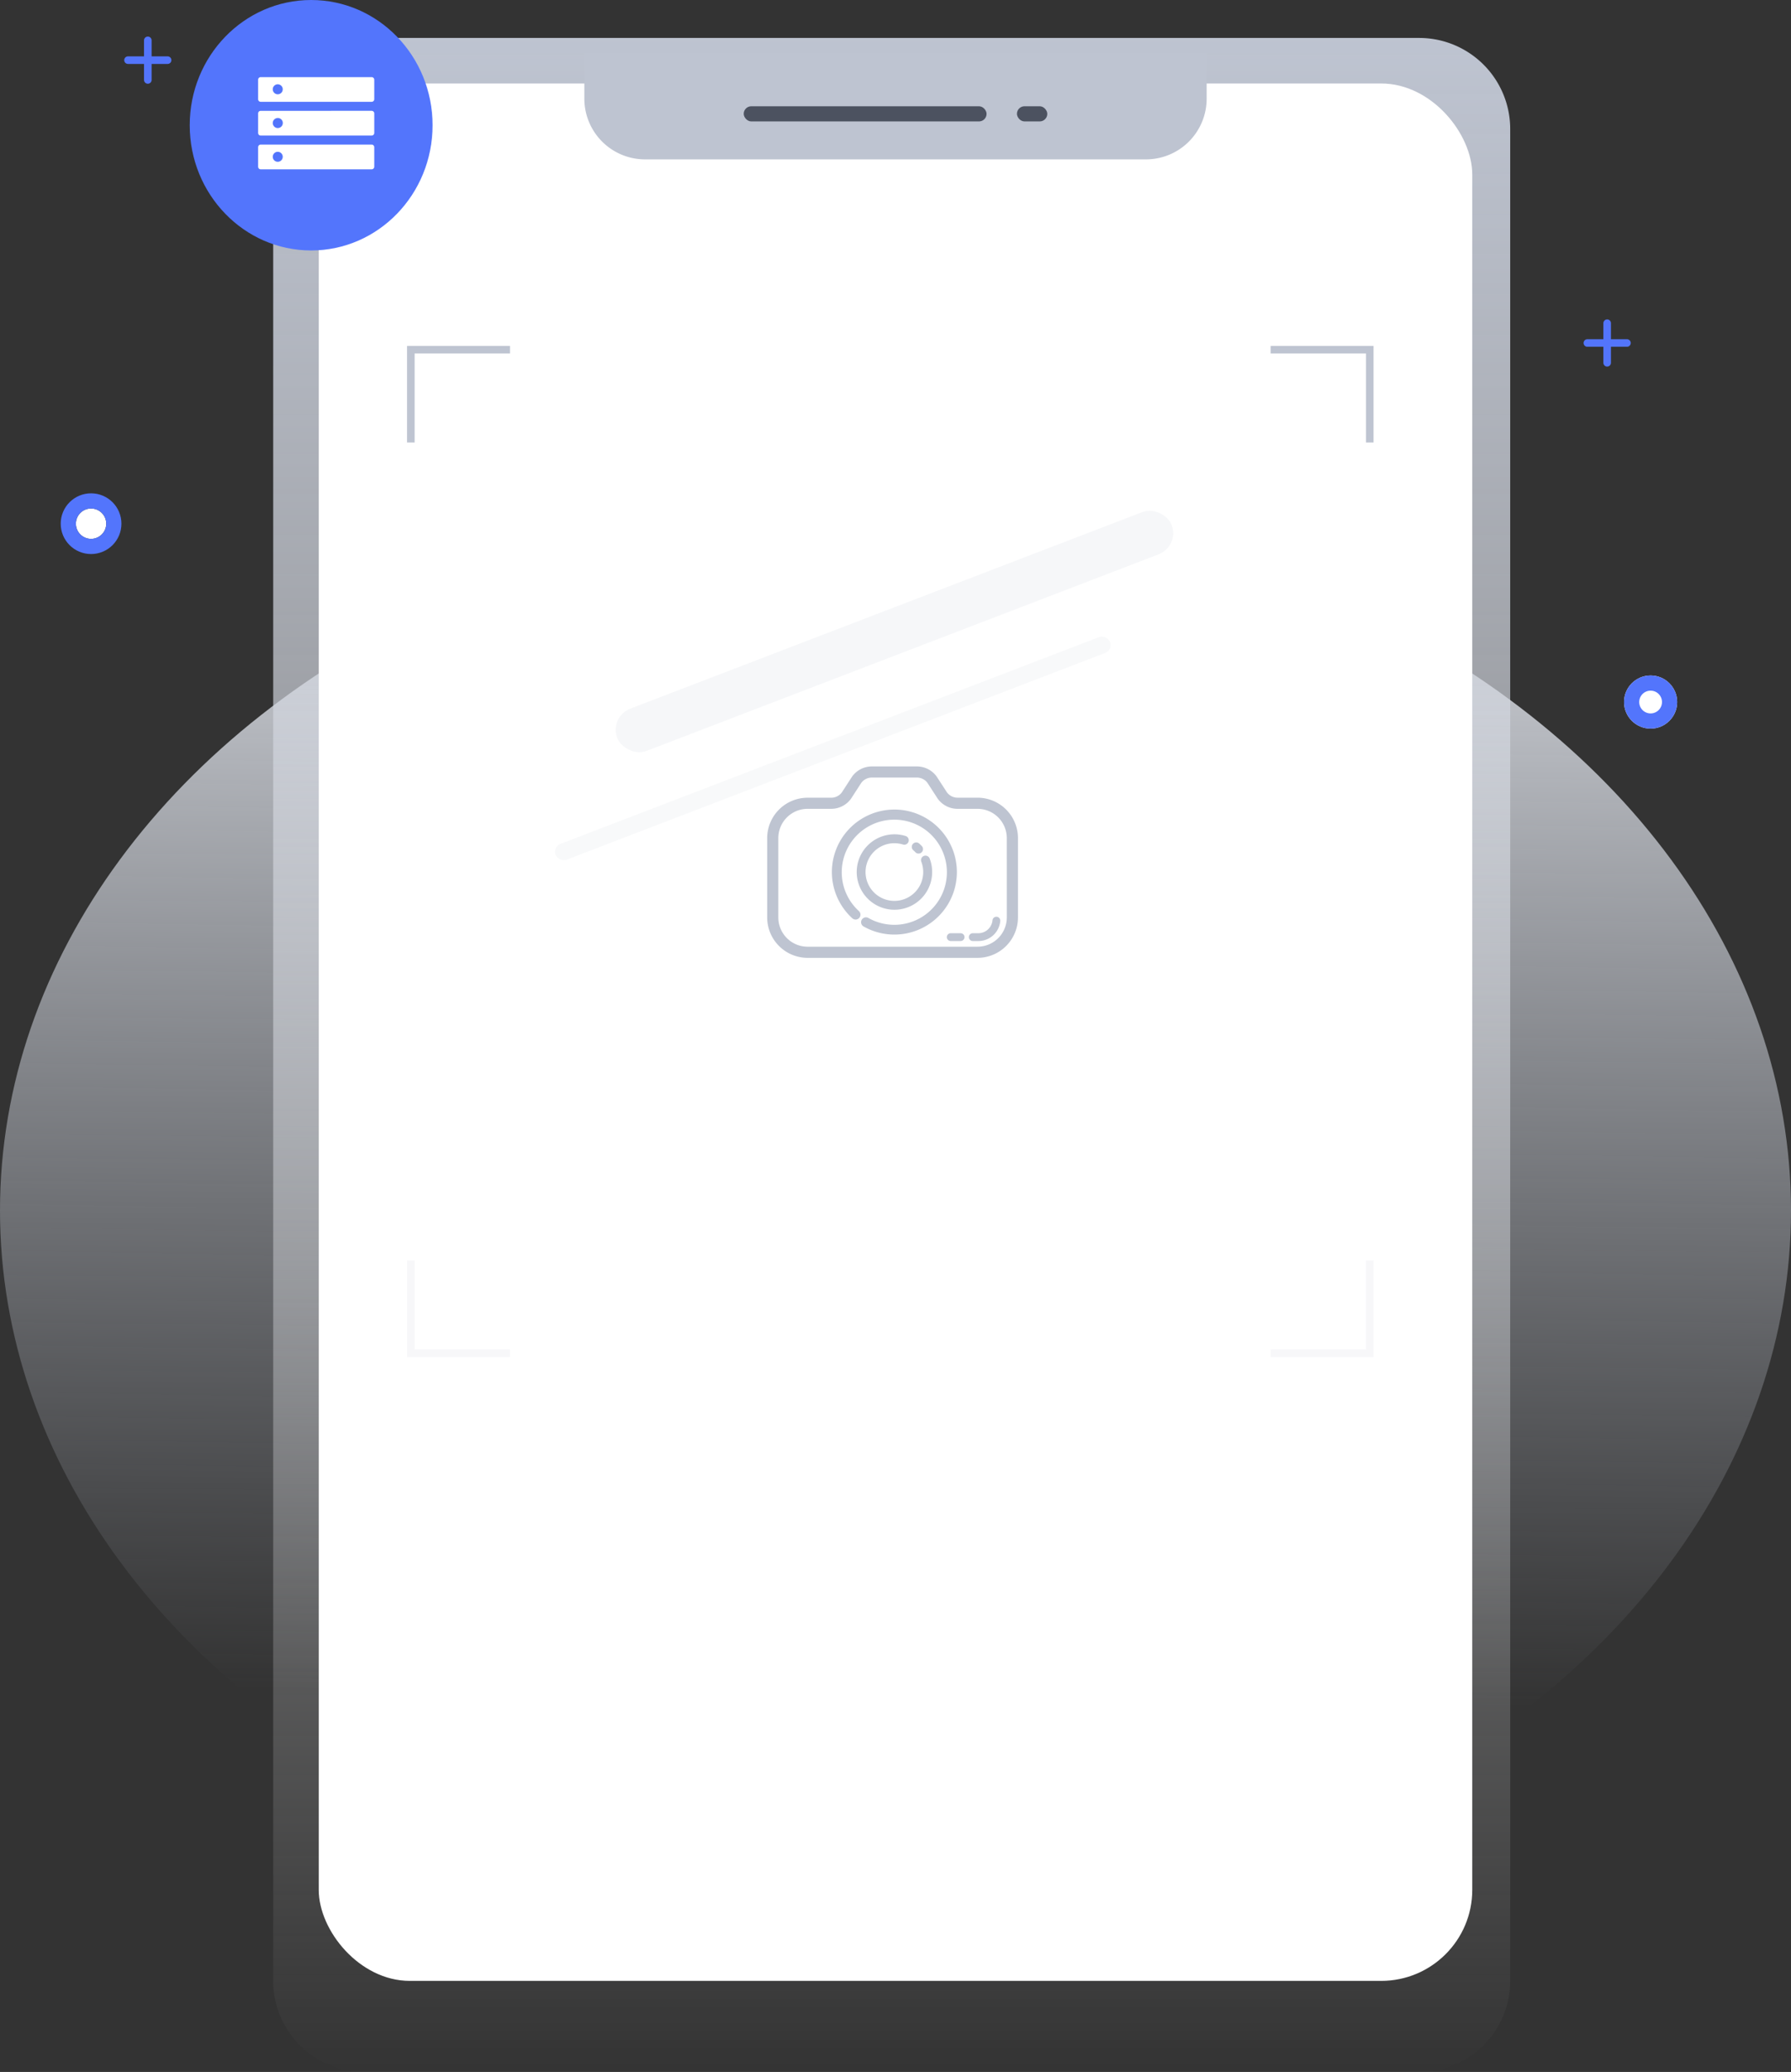 <svg xmlns="http://www.w3.org/2000/svg" xmlns:xlink="http://www.w3.org/1999/xlink" width="236" height="273" viewBox="0 0 236 273"><rect x="0" y="0" width="236" height="273" fill="#333333" stroke="none"/><defs><linearGradient id="a" x1="0.5" x2="0.485" y2="0.843" gradientUnits="objectBoundingBox"><stop offset="0" stop-color="#d9dce2"/><stop offset="1" stop-color="#bec4d1" stop-opacity="0"/></linearGradient><linearGradient id="b" x1="0.5" x2="0.5" y2="1" gradientUnits="objectBoundingBox"><stop offset="0" stop-color="#bec4d1"/><stop offset="1" stop-color="#fff" stop-opacity="0"/></linearGradient></defs><g transform="translate(-804.275 -6441.209)"><ellipse cx="118" cy="92.5" rx="118" ry="92.5" transform="translate(804.275 6508.209)" fill="url(#a)"/><path d="M12,0H151a12,12,0,0,1,12,12V256a12,12,0,0,1-12,12H12A12,12,0,0,1,0,256V12A12,12,0,0,1,12,0Z" transform="translate(840.275 6446.209)" fill="url(#b)"/><rect width="152" height="250" rx="12" transform="translate(846.275 6452.209)" fill="#fff"/><path d="M0,0H82a0,0,0,0,1,0,0V6a8,8,0,0,1-8,8H8A8,8,0,0,1,0,6V0A0,0,0,0,1,0,0Z" transform="translate(881.275 6448.209)" fill="#bec4d1"/><g transform="translate(902.448 6455.648)"><rect width="32" height="2" rx="1" transform="translate(-0.173 -0.439)" fill="#4c5260"/><rect width="4" height="2" rx="1" transform="translate(35.827 -0.439)" fill="#4c5260"/></g><rect width="126" height="132" transform="translate(859.275 6494.209)" fill="#fff"/><path d="M877,6515.414v-12.229h13.065" transform="translate(-18.59 -15.9)" fill="none" stroke="#bec4d1" stroke-width="1"/><path d="M877,6503.187v12.23h13.065" transform="translate(-18.59 104.099)" fill="none" stroke="#bec4d1" stroke-width="1" opacity="0.127"/><path d="M890.065,6515.414v-12.229H877" transform="translate(94.703 -15.9)" fill="none" stroke="#bec4d1" stroke-width="1"/><path d="M890.065,6503.187v12.23H877" transform="translate(94.703 104.099)" fill="none" stroke="#bec4d1" stroke-width="1" opacity="0.127"/><rect width="78.261" height="5.963" rx="2.981" transform="translate(884.537 6535.653) rotate(-21)" fill="rgba(190,196,209,0.2)" opacity="0.626"/><rect width="78.261" height="2.236" rx="1.118" transform="translate(877.084 6552.797) rotate(-21)" fill="rgba(190,196,209,0.2)" opacity="0.469"/><g transform="translate(905.367 6542.194)"><g transform="translate(0 0)"><path d="M57.787,44.4a.587.587,0,0,0,.426-.992q-.165-.174-.347-.332a.587.587,0,1,0-.77.887c.092.08.181.165.265.253A.584.584,0,0,0,57.787,44.4Z" transform="translate(-37.841 -32.92)" fill="#bec4d1"/><path d="M42.078,41.184a3.8,3.8,0,0,1,1.131.171.587.587,0,1,0,.349-1.122A4.97,4.97,0,1,0,46.725,43.2a.588.588,0,0,0-1.1.421,3.8,3.8,0,1,1-3.55-2.439Z" transform="translate(-25.316 -31.067)" fill="#bec4d1"/><path d="M36.457,31.126a8.237,8.237,0,0,0-5.534,14.337.643.643,0,0,0,.864-.952,6.928,6.928,0,1,1,1.228.892.643.643,0,0,0-.638,1.116,8.237,8.237,0,1,0,4.08-15.394Z" transform="translate(-19.695 -25.445)" fill="#bec4d1"/><path d="M32.721,19.772H30.079a1.744,1.744,0,0,1-1.39-.7L27.341,17l-.024-.034a3.216,3.216,0,0,0-2.587-1.312H18.793a3.217,3.217,0,0,0-2.587,1.312L16.183,17l-1.347,2.076a1.743,1.743,0,0,1-1.39.7H10.322A5.328,5.328,0,0,0,5,25.094V35.552a5.328,5.328,0,0,0,5.322,5.322h22.4a5.328,5.328,0,0,0,5.322-5.322V25.094A5.328,5.328,0,0,0,32.721,19.772Zm3.854,15.78a3.858,3.858,0,0,1-3.854,3.854h-22.4a3.858,3.858,0,0,1-3.854-3.854V25.094a3.858,3.858,0,0,1,3.854-3.854h3.124a3.217,3.217,0,0,0,2.586-1.312l.023-.034L17.4,17.818a1.743,1.743,0,0,1,1.39-.7h5.938a1.744,1.744,0,0,1,1.39.7l1.347,2.076.024.034a3.216,3.216,0,0,0,2.586,1.312h2.643a3.858,3.858,0,0,1,3.854,3.854Z" transform="translate(-5 -15.654)" fill="#bec4d1"/><path d="M80.5,70.088a1.885,1.885,0,0,1-1.863,1.695H77.9a.514.514,0,1,0,0,1.028h.736a2.885,2.885,0,0,0,2.886-2.627.514.514,0,1,0-1.023-.1Z" transform="translate(-50.811 -49.808)" fill="#bec4d1"/><path d="M71.289,75.507h-1.3a.514.514,0,0,0,0,1.028h1.3a.514.514,0,0,0,0-1.028Z" transform="translate(-45.803 -53.532)" fill="#bec4d1"/></g></g><ellipse cx="16" cy="16.5" rx="16" ry="16.5" transform="translate(829.275 6441.209)" fill="#5375fc"/><g transform="translate(838.286 6451.37)"><g transform="translate(0 0)"><path d="M6.348,1025.628a.365.365,0,0,0-.136.027.358.358,0,0,0-.114.076.343.343,0,0,0-.071.114.336.336,0,0,0-.027.13v2.566a.363.363,0,0,0,.027.136.318.318,0,0,0,.071.109.359.359,0,0,0,.114.076.368.368,0,0,0,.136.027H20.959a.34.34,0,0,0,.13-.027.359.359,0,0,0,.114-.076.333.333,0,0,0,.076-.109.363.363,0,0,0,.027-.136v-2.566a.336.336,0,0,0-.027-.13.348.348,0,0,0-.19-.19.338.338,0,0,0-.13-.027Zm2.24.951a.658.658,0,1,1-.658.658A.662.662,0,0,1,8.587,1026.579Z" transform="translate(-6 -1016.739)" fill="#fff" fill-rule="evenodd"/><path d="M6.348,993a.363.363,0,0,0-.136.027.293.293,0,0,0-.185.185.363.363,0,0,0-.027.136v2.56a.363.363,0,0,0,.027.136.293.293,0,0,0,.185.185.365.365,0,0,0,.136.027H20.959a.386.386,0,0,0,.245-.1.354.354,0,0,0,.076-.114.363.363,0,0,0,.027-.136v-2.56a.363.363,0,0,0-.027-.136.357.357,0,0,0-.076-.114.341.341,0,0,0-.114-.071.336.336,0,0,0-.13-.027Zm2.24.94a.663.663,0,1,1-.658.663A.666.666,0,0,1,8.587,993.943Z" transform="translate(-6 -988.556)" fill="#fff" fill-rule="evenodd"/><path d="M6.348,960.347a.363.363,0,0,0-.136.027.354.354,0,0,0-.114.076.318.318,0,0,0-.071.109.363.363,0,0,0-.027.136v2.56a.364.364,0,0,0,.027.136.321.321,0,0,0,.071.109.358.358,0,0,0,.114.076.363.363,0,0,0,.136.027H20.959a.336.336,0,0,0,.13-.027.358.358,0,0,0,.114-.076.336.336,0,0,0,.076-.109.364.364,0,0,0,.027-.136v-2.56a.363.363,0,0,0-.027-.136.333.333,0,0,0-.076-.109.354.354,0,0,0-.114-.076.336.336,0,0,0-.13-.027Zm2.24.946a.658.658,0,1,1-.658.658A.661.661,0,0,1,8.587,961.292Z" transform="translate(-6 -960.347)" fill="#fff" fill-rule="evenodd"/></g></g><g transform="translate(814.275 6508.209)" fill="#fff" stroke="#5375fc" stroke-width="2"><circle cx="2" cy="2" r="2" stroke="none"/><circle cx="2" cy="2" r="3" fill="none"/></g><g transform="translate(1018.275 6530.209)" fill="#fff" stroke="#5375fc" stroke-width="2"><circle cx="3.5" cy="3.5" r="3.5" stroke="none"/><circle cx="3.5" cy="3.5" r="2.5" fill="none"/></g><g transform="translate(821.143 6446.525)"><line y2="5.217" transform="translate(2.609 0)" fill="none" stroke="#5375fc" stroke-linecap="round" stroke-width="1"/><line y2="5.217" transform="translate(5.217 2.609) rotate(90)" fill="none" stroke="#5375fc" stroke-linecap="round" stroke-width="1"/></g><g transform="translate(1013.442 6483.792)"><line y2="5.217" transform="translate(2.609)" fill="none" stroke="#5375fc" stroke-linecap="round" stroke-width="1"/><line y2="5.217" transform="translate(5.217 2.609) rotate(90)" fill="none" stroke="#5375fc" stroke-linecap="round" stroke-width="1"/></g></g></svg>